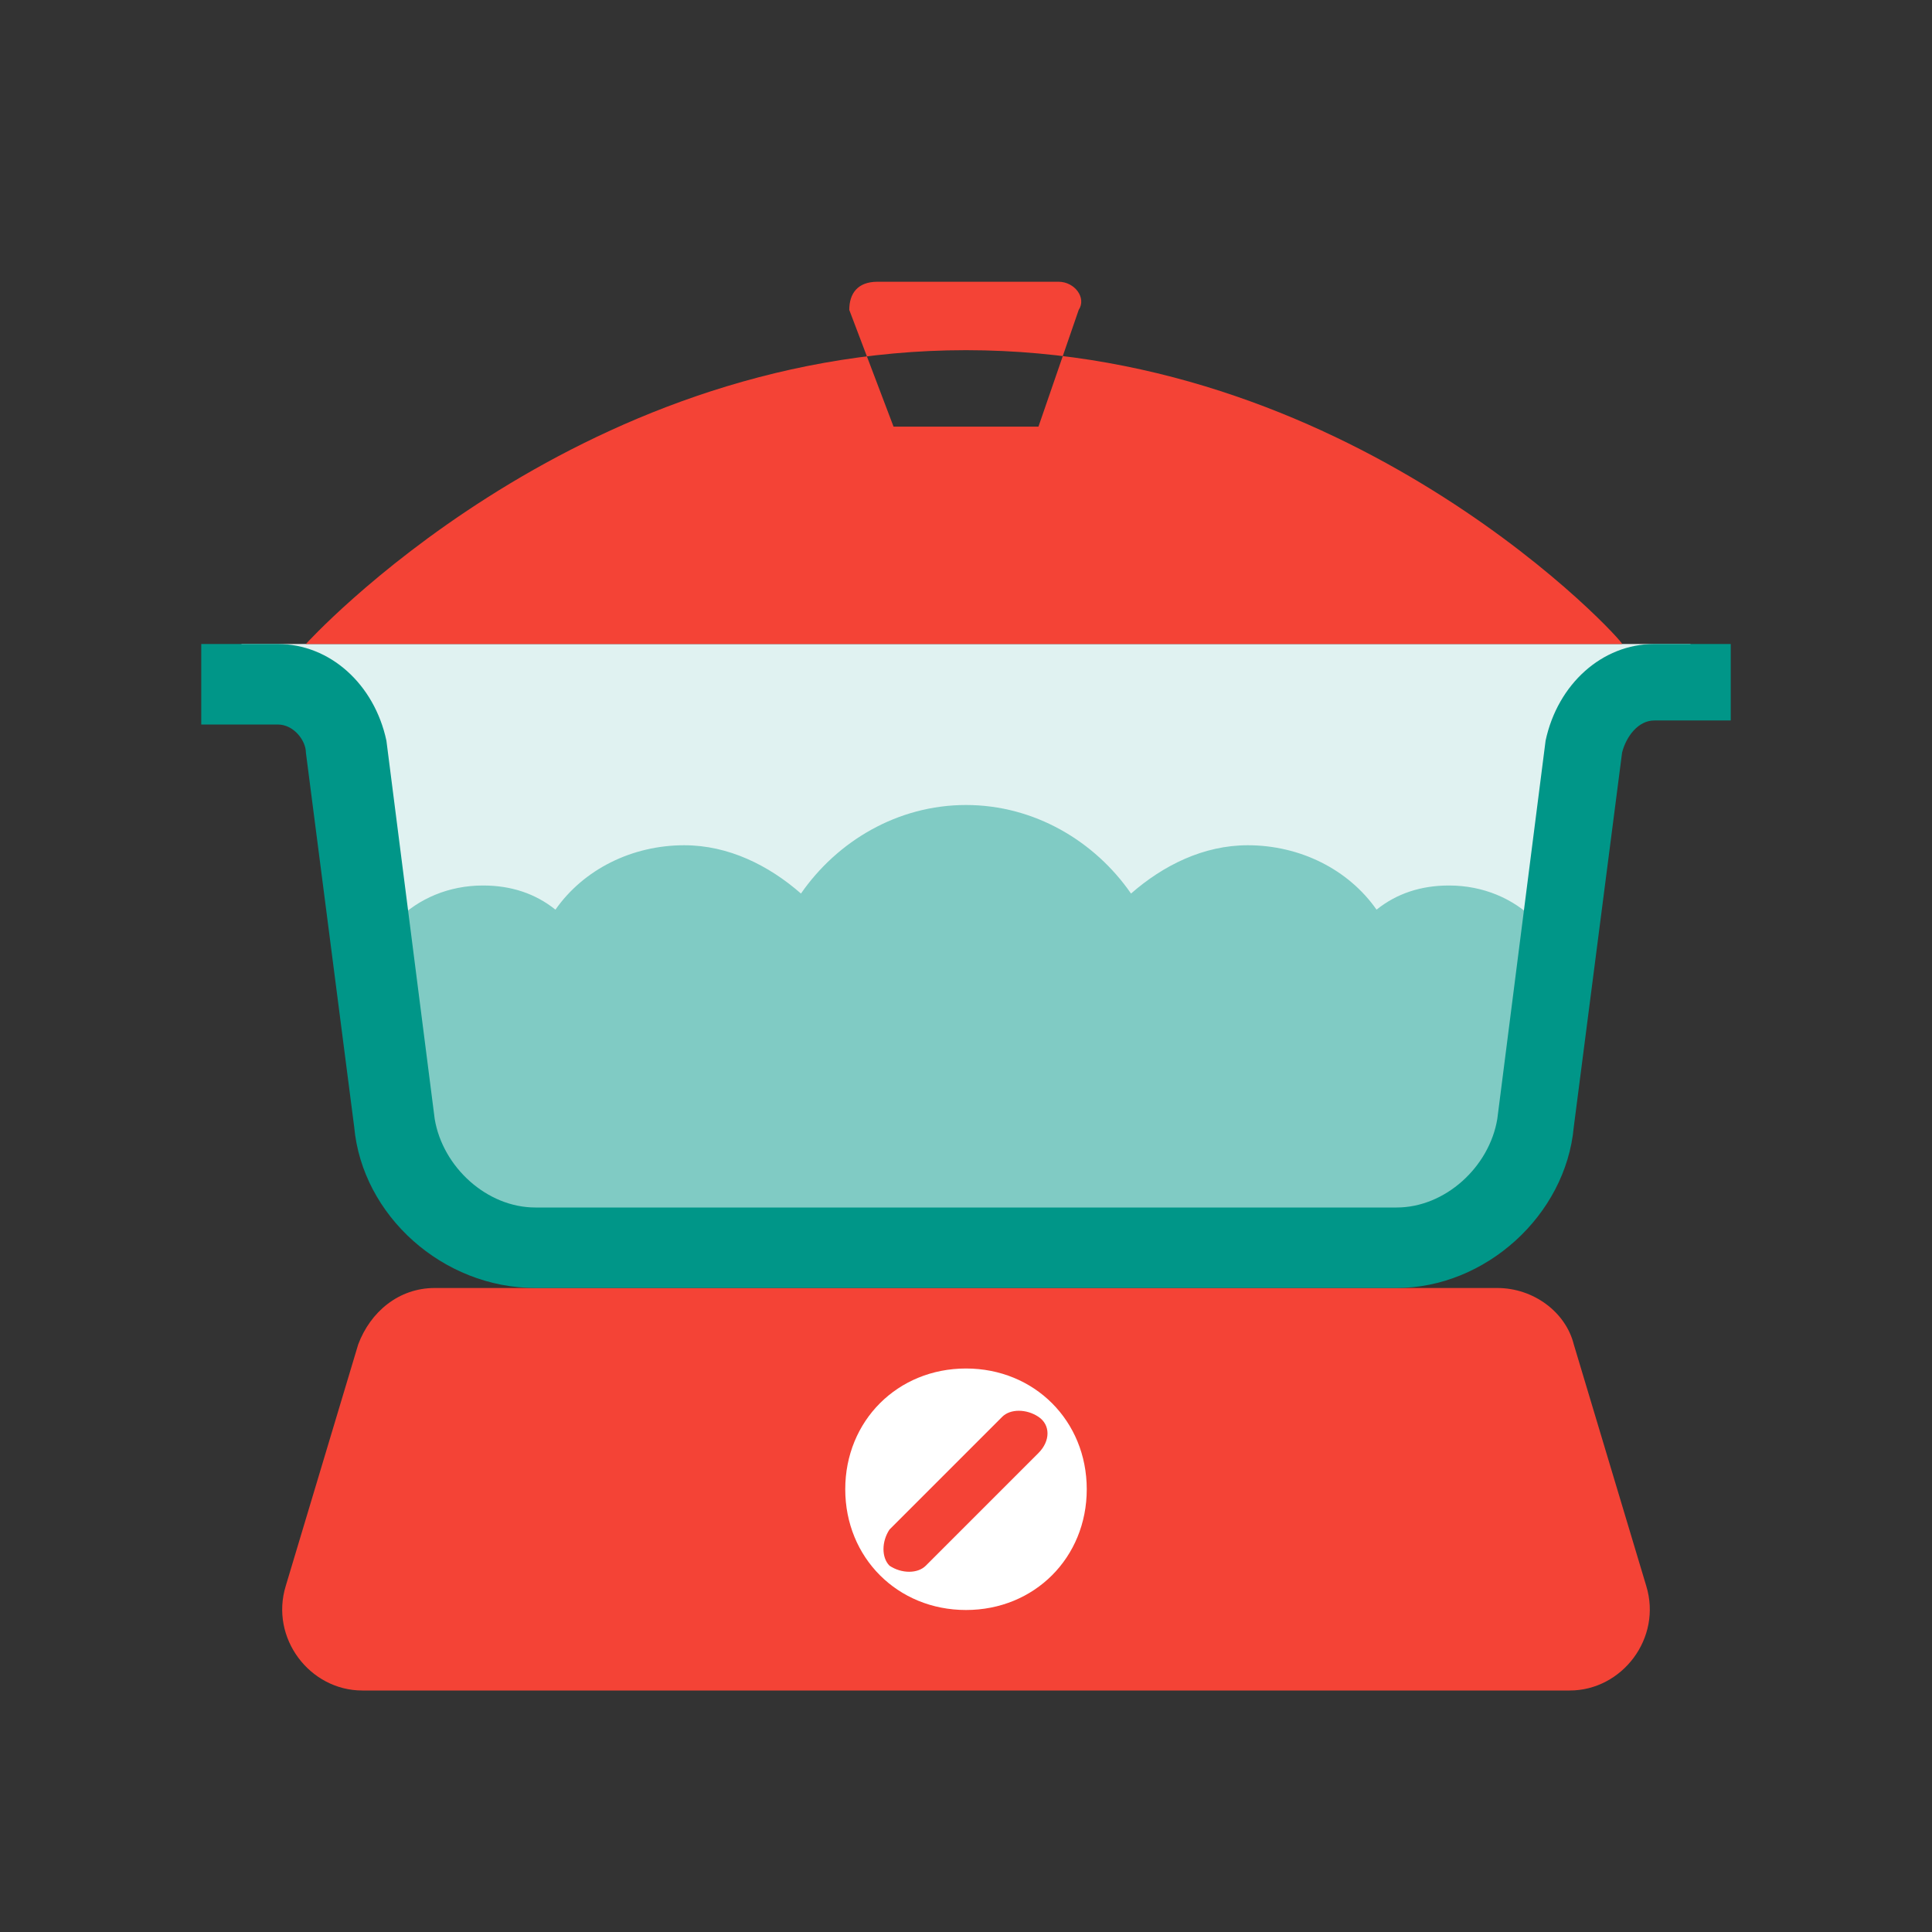 <svg xmlns="http://www.w3.org/2000/svg" viewBox="0 0 48 48" enable-background="new 0 0 48 48"><rect x="0" y="0" width="48" height="48" fill="#333333" stroke="none"/><path fill="#E0F2F1" d="M42 16H6v1.9h1.8c.4 0 .6.4.7.6l1.1 8.8c.2 2.1 2.1 3.8 4.2 3.8h20.3c2.1 0 4-1.7 4.2-3.8l1.1-8.8c.1-.4.3-.7.7-.7h1.8L42 16z"/><g fill="#F44336"><path d="M24 8.7C14.2 8.7 7.6 16 7.6 16h32.7c.1 0-6.5-7.3-16.3-7.3zM25.8 10.6h-3.6l-1.1-2.9c0-.4.2-.7.7-.7h4.5c.4 0 .7.4.5.7l-1 2.9zM39 42H9c-1.3 0-2.3-1.3-1.9-2.6l1.8-6c.3-.8 1-1.4 1.9-1.4h26.4c.9 0 1.7.6 1.9 1.4l1.8 6c.4 1.3-.6 2.6-1.9 2.6z"/></g><path fill="#fff" d="M24 34c-1.7 0-3 1.3-3 3s1.3 3 3 3 3-1.3 3-3-1.3-3-3-3zm1.8 2.1L23 38.9c-.2.2-.6.2-.9 0-.2-.2-.2-.6 0-.9l2.8-2.8c.2-.2.6-.2.9 0 .3.2.3.6 0 .9z"/><path fill="#80CBC4" d="M36 22c-.7 0-1.3.2-1.8.6-.7-1-1.9-1.6-3.2-1.6-1.1 0-2.1.5-2.9 1.2-.9-1.3-2.4-2.2-4.1-2.2s-3.2.9-4.1 2.2c-.8-.7-1.8-1.2-2.9-1.2-1.3 0-2.5.6-3.2 1.6-.5-.4-1.1-.6-1.8-.6-1.7 0-3 1.3-3 3l1.2 3.5c.5 1.5 1.9 2.5 3.5 2.5h20.7c1.6 0 3-1 3.5-2.5L39 25c0-1.7-1.3-3-3-3z"/><path fill="#009688" d="M43 16h-1.9c-1.3 0-2.4 1-2.7 2.4l-1.2 9.4C37 29 35.9 30 34.7 30H13.3c-1.2 0-2.3-1-2.5-2.2l-1.2-9.4C9.3 17 8.2 16 6.9 16H5v2h1.9c.4 0 .7.4.7.7L8.8 28c.2 2.2 2.2 4 4.5 4h21.4c2.2 0 4.2-1.8 4.4-4l1.2-9.3c.1-.4.4-.8.8-.8H43V16z"/></svg>